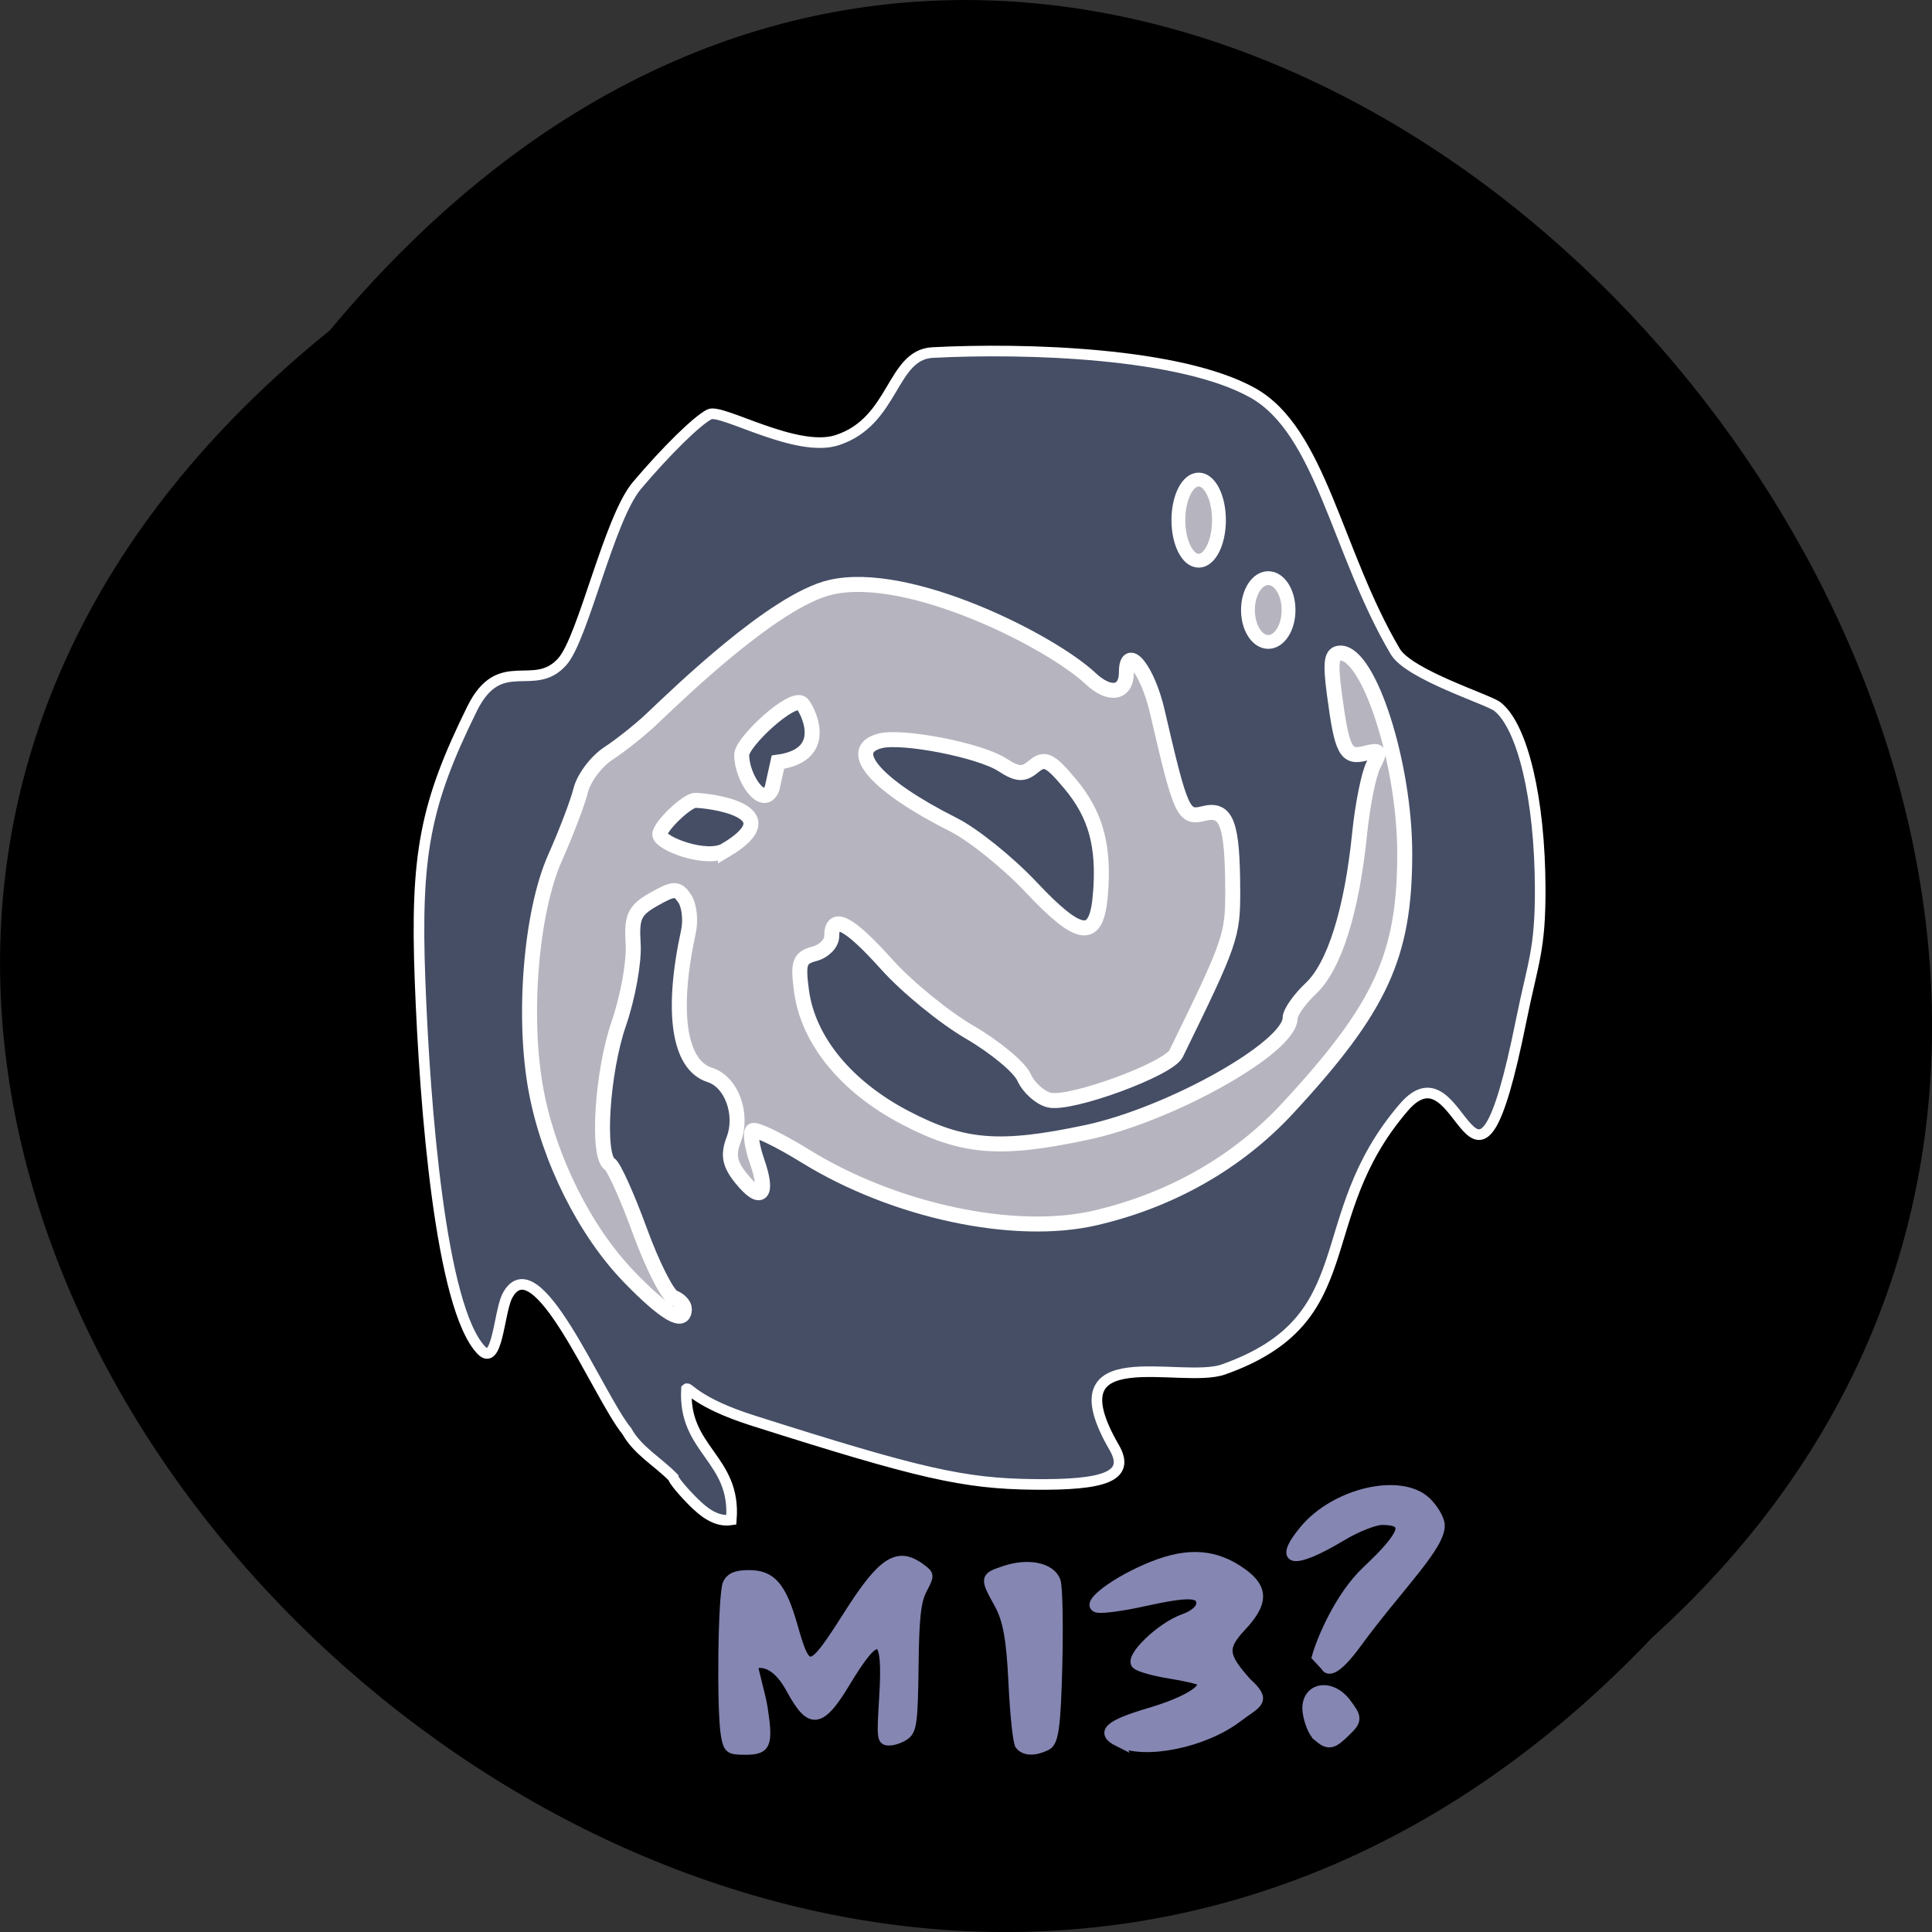 <svg xmlns="http://www.w3.org/2000/svg" xmlns:xlink="http://www.w3.org/1999/xlink" viewBox="0 0 256 256"><rect x="0" y="0" width="256" height="256" fill="#333333" stroke="none"/><defs><path d="m 245.46 129.52 l -97.89 -96.9 c -5.556 -5.502 -16.222 -11.873 -23.7 -14.16 l -39.518 -12.08 c -7.479 -2.286 -18.1 0.391 -23.599 5.948 l -13.441 13.578 c -5.5 5.559 -14.502 14.653 -20 20.21 l -13.44 13.579 c -5.5 5.558 -8.07 16.206 -5.706 23.658 l 12.483 39.39 c 2.363 7.456 8.843 18.06 14.399 23.556 l 97.89 96.9 c 5.558 5.502 14.605 5.455 20.1 -0.101 l 36.26 -36.63 c 5.504 -5.559 14.503 -14.651 20 -20.21 l 36.26 -36.629 c 5.502 -5.56 5.455 -14.606 -0.101 -20.11 z m -178.09 -50.74 c -7.198 0 -13.03 -5.835 -13.03 -13.03 0 -7.197 5.835 -13.03 13.03 -13.03 7.197 0 13.03 5.835 13.03 13.03 -0.001 7.198 -5.836 13.03 -13.03 13.03 z" id="0"/><use id="1" xlink:href="#0"/><clipPath id="2"><use xlink:href="#0"/></clipPath><clipPath clip-path="url(#2)"><use xlink:href="#1"/></clipPath><clipPath clip-path="url(#2)"><use xlink:href="#1"/></clipPath></defs><g color="#000"><path d="M 212.32,840.15 C 342.21,945 152.05,1134.27 37.11,1013.36 -78.08,909.3 101.7,707.34 212.32,840.15 z" transform="matrix(-1 0 0 1 256.01 -796.36)"/></g><g transform="translate(-450.65 263.6)"><g stroke="#fff"><path d="m 542.58 -64.53 c -1.494 -1.494 -2.716 -2.975 -2.716 -3.293 -2.01 -2.077 -4.701 -3.524 -6.161 -6.146 -3.896 -4.759 -12.08 -25.293 -15.883 -17.821 -1.078 2.365 -1.267 9.312 -3.385 7.109 -5.406 -5.621 -7.494 -32.14 -8.127 -48.998 -0.626 -16.654 0.659 -23.366 6.892 -36 3.701 -7.504 8.217 -1.993 11.975 -6.27 2.786 -3.17 6.174 -18.952 9.878 -23.329 3.898 -4.606 7.94 -8.573 9.597 -9.421 1.574 -0.805 11.508 5.176 16.909 3.427 7.655 -2.478 7.152 -11.329 12.669 -11.614 12.293 -0.634 32.834 -0.004 42.4 5.332 9.08 5.065 11.126 21.13 18.902 34.28 1.819 3.078 12.349 6.364 13.536 7.302 3.352 2.649 5.617 12.235 5.668 23.995 0.037 8.327 -0.956 9.847 -2.518 17.593 -6.397 31.725 -7.561 2.214 -15.559 11.52 -12.694 14.771 -4.97 28.02 -23.893 34.722 -5.641 1.998 -22.935 -4.254 -14.481 10.334 2.225 3.839 -1.251 5.01 -10.686 4.9 -9.267 -0.11 -15.07 -1.43 -37.18 -8.459 -7.514 -2.389 -8.517 -4.493 -8.805 -4.205 -0.484 8.168 6.613 9.197 5.942 17.366 -2.073 0.327 -3.75 -1.131 -4.97 -2.325 z" fill="#454e65" stroke-width="1.407"/><g fill="#b6b5bf" stroke-width="1.831" transform="translate(446.92 -264.68)"><path d="m 174.47 81.913 c 0 2.335 -1.204 4.227 -2.69 4.227 -1.486 0 -2.69 -1.893 -2.69 -4.227 0 -2.335 1.204 -4.227 2.69 -4.227 1.486 0 2.69 1.893 2.69 4.227 z"/><path d="m 165.25 70 c 0 2.971 -1.204 5.38 -2.69 5.38 -1.486 0 -2.69 -2.409 -2.69 -5.38 0 -2.971 1.204 -5.38 2.69 -5.38 1.486 0 2.69 2.409 2.69 5.38 z"/></g></g><g fill="#8586b2" stroke="#8586b2"><path d="m 546.74 -33.55 c -0.603 -3.161 -0.415 -18.979 0.241 -20.264 0.442 -0.866 1.235 -1.19 2.913 -1.19 3.04 0 4.4 1.583 5.903 6.871 1.825 6.42 2.191 6.337 7.254 -1.636 4.48 -7.05 6.548 -8.372 9.61 -6.125 1.275 0.936 1.281 0.999 0.277 2.922 -0.815 1.562 -1.046 3.664 -1.124 10.241 -0.084 7.142 -0.24 8.385 -1.14 9.07 -0.573 0.439 -1.56 0.798 -2.192 0.798 -1.086 0 -1.13 -0.322 -0.793 -5.696 0.555 -8.849 -0.591 -9.301 -4.996 -1.973 -3.4 5.656 -4.79 5.437 -7.311 0.78 -2.344 -4.331 -4.624 -3.273 -4.826 -3.273 -0.202 0 0.968 3.81 1.277 5.821 0.741 4.818 0.412 5.571 -2.433 5.571 -2.099 0 -2.325 -0.163 -2.66 -1.922 z" stroke-width="1.1"/><path d="m 585.79 -32.384 c -0.285 -0.37 -0.68 -4.105 -0.877 -8.299 -0.268 -5.702 -0.74 -8.318 -1.871 -10.369 -1.943 -3.521 -1.939 -3.543 0.816 -4.457 3.105 -1.031 6.123 -0.364 6.701 1.481 0.253 0.807 0.346 5.887 0.207 11.29 -0.202 7.893 -0.482 9.939 -1.424 10.416 -1.557 0.788 -2.916 0.764 -3.552 -0.061 z" stroke-width="1.281"/><path d="m 598.88 -32.791 c -2.471 -1.228 -1.382 -2.245 4.154 -3.883 4.962 -1.468 7.803 -3.258 6.685 -4.211 -0.231 -0.197 -2.06 -0.619 -4.066 -0.939 -2.01 -0.32 -3.989 -0.873 -4.406 -1.229 -1.019 -0.87 3.229 -4.971 6.258 -6.04 1.405 -0.496 2.304 -1.294 2.304 -2.044 0 -1.528 -1.675 -1.573 -7.829 -0.213 -2.529 0.559 -5.168 0.918 -5.863 0.797 -1.905 -0.331 2.417 -3.597 7.331 -5.539 4.726 -1.868 8.286 -1.59 11.784 0.921 2.867 2.058 2.849 3.941 -0.068 7.07 -2.604 2.795 -2.505 3.87 0.678 7.437 2.769 2.514 1.393 2.66 -1.255 4.665 -4.418 3.345 -12.224 4.939 -15.708 3.208 z" stroke-width="1.297"/><path d="m 625.08 -44.06 c 0.606 -2.195 3.01 -8.02 6.63 -11.433 5.217 -4.914 5.757 -6.646 2.072 -6.644 -0.987 0 -3.367 0.944 -5.289 2.096 -6.475 3.885 -8.666 3.537 -5.094 -0.809 4.112 -5 12.832 -7.04 16.259 -3.803 0.904 0.855 1.721 2.206 1.815 3 0.325 2.745 -5.511 8.291 -11.03 15.844 -2.579 3.533 -3.797 3.84 -4.209 2.993 z" stroke-width="1.202"/><path d="m 625.4 -33.715 c -0.53 -0.453 -1.096 -1.833 -1.258 -3.066 -0.389 -2.976 2.746 -3.624 4.726 -0.976 1.381 1.847 1.378 2.02 -0.056 3.423 -1.73 1.691 -2.083 1.755 -3.412 0.619 z" stroke-width="1.775"/></g></g><path d="m 83.41 169.24 c -5.87 -6.03 -10.666 -15.609 -12.371 -24.718 -1.824 -9.745 -0.689 -23.694 2.513 -30.875 1.463 -3.281 2.994 -7.302 3.402 -8.935 0.408 -1.633 2.059 -3.83 3.669 -4.881 1.609 -1.052 4.164 -3.082 5.678 -4.513 3.532 -3.338 16.263 -15.745 23.758 -17.495 10.352 -2.416 29.2 7.155 34.45 12.09 2.53 2.377 4.747 1.992 4.747 -0.823 0 -3.843 2.819 -0.301 4.075 5.118 3.15 13.597 3.456 14.27 6.18 13.587 3.041 -0.763 3.81 1.308 3.832 10.314 0.014 5.89 -0.296 6.78 -7.495 21.491 -1.023 2.09 -14.06 6.861 -16.838 6.161 -1.226 -0.309 -2.717 -1.657 -3.314 -2.997 -0.597 -1.339 -3.837 -4.03 -7.202 -5.989 -3.364 -1.955 -8.32 -6 -11.01 -9 -5.03 -5.599 -7.277 -6.745 -7.277 -3.717 0 0.951 -1.031 1.998 -2.291 2.328 -1.984 0.519 -2.213 1.18 -1.71 4.933 0.876 6.53 5.911 12.683 13.726 16.773 7.659 4.01 12.52 4.406 24.03 1.965 11.137 -2.361 26.986 -11.265 26.986 -15.16 0 -0.738 1.236 -2.502 2.746 -3.921 3.112 -2.923 5.422 -10.26 6.464 -20.525 0.391 -3.849 1.218 -7.947 1.839 -9.108 0.975 -1.821 0.825 -2.031 -1.093 -1.529 -2.586 0.676 -3.088 -0.287 -4.09 -7.844 -0.571 -4.302 -0.401 -5.437 0.812 -5.437 3.799 0 8.509 14.706 8.509 26.566 0 13.538 -3.162 20.418 -15.516 33.762 -6.644 7.176 -15.473 12.201 -25.524 14.526 -10.682 2.471 -26.593 -0.922 -38.35 -8.179 -3.546 -2.189 -6.716 -3.711 -7.04 -3.382 -0.328 0.328 -0.05 2.166 0.618 4.083 1.54 4.418 0.535 5.503 -2.093 2.261 -1.557 -1.921 -1.793 -3.115 -1.018 -5.153 1.29 -3.392 -0.279 -7.667 -3.148 -8.578 -4.115 -1.306 -5.162 -8.33 -2.837 -19.02 0.324 -1.492 0.102 -3.444 -0.494 -4.339 -0.96 -1.442 -1.426 -1.433 -4.093 0.075 -2.584 1.462 -2.972 2.303 -2.742 5.948 0.147 2.335 -0.707 7.06 -1.898 10.505 -2.22 6.415 -2.934 17.581 -1.194 18.657 0.535 0.331 2.326 4.312 3.98 8.846 1.654 4.535 3.657 8.494 4.451 8.799 0.794 0.305 1.444 0.99 1.444 1.523 0 2.148 -2.507 0.705 -7.269 -4.184 z m 62.4 -50.673 c 0.531 -6.497 -0.591 -10.607 -4.02 -14.71 -2.644 -3.168 -3.361 -3.513 -4.801 -2.318 -1.395 1.157 -2.136 1.119 -4.206 -0.215 -2.978 -1.92 -13.241 -3.919 -16.178 -3.151 -4.651 1.216 -0.489 5.966 9.728 11.1 2.608 1.31 7.243 5.04 10.3 8.288 6.479 6.883 8.673 7.124 9.173 1.01 z m -49.678 -5.907 c 8.874 -5.274 -2.387 -6.607 -4.01 -6.607 -1.094 0 -4.696 3.457 -4.696 4.507 0 1.205 6.223 3.575 8.706 2.099 z m 6.943 -11.669 c 7.299 -0.995 3.73 -7.227 3.214 -7.743 -1.229 -1.229 -8.01 5.067 -8.01 6.775 0 3.094 2.93 7.298 4.03 4.427 z" fill="#b6b5bf" stroke="#fff" stroke-width="1.986"/></svg>